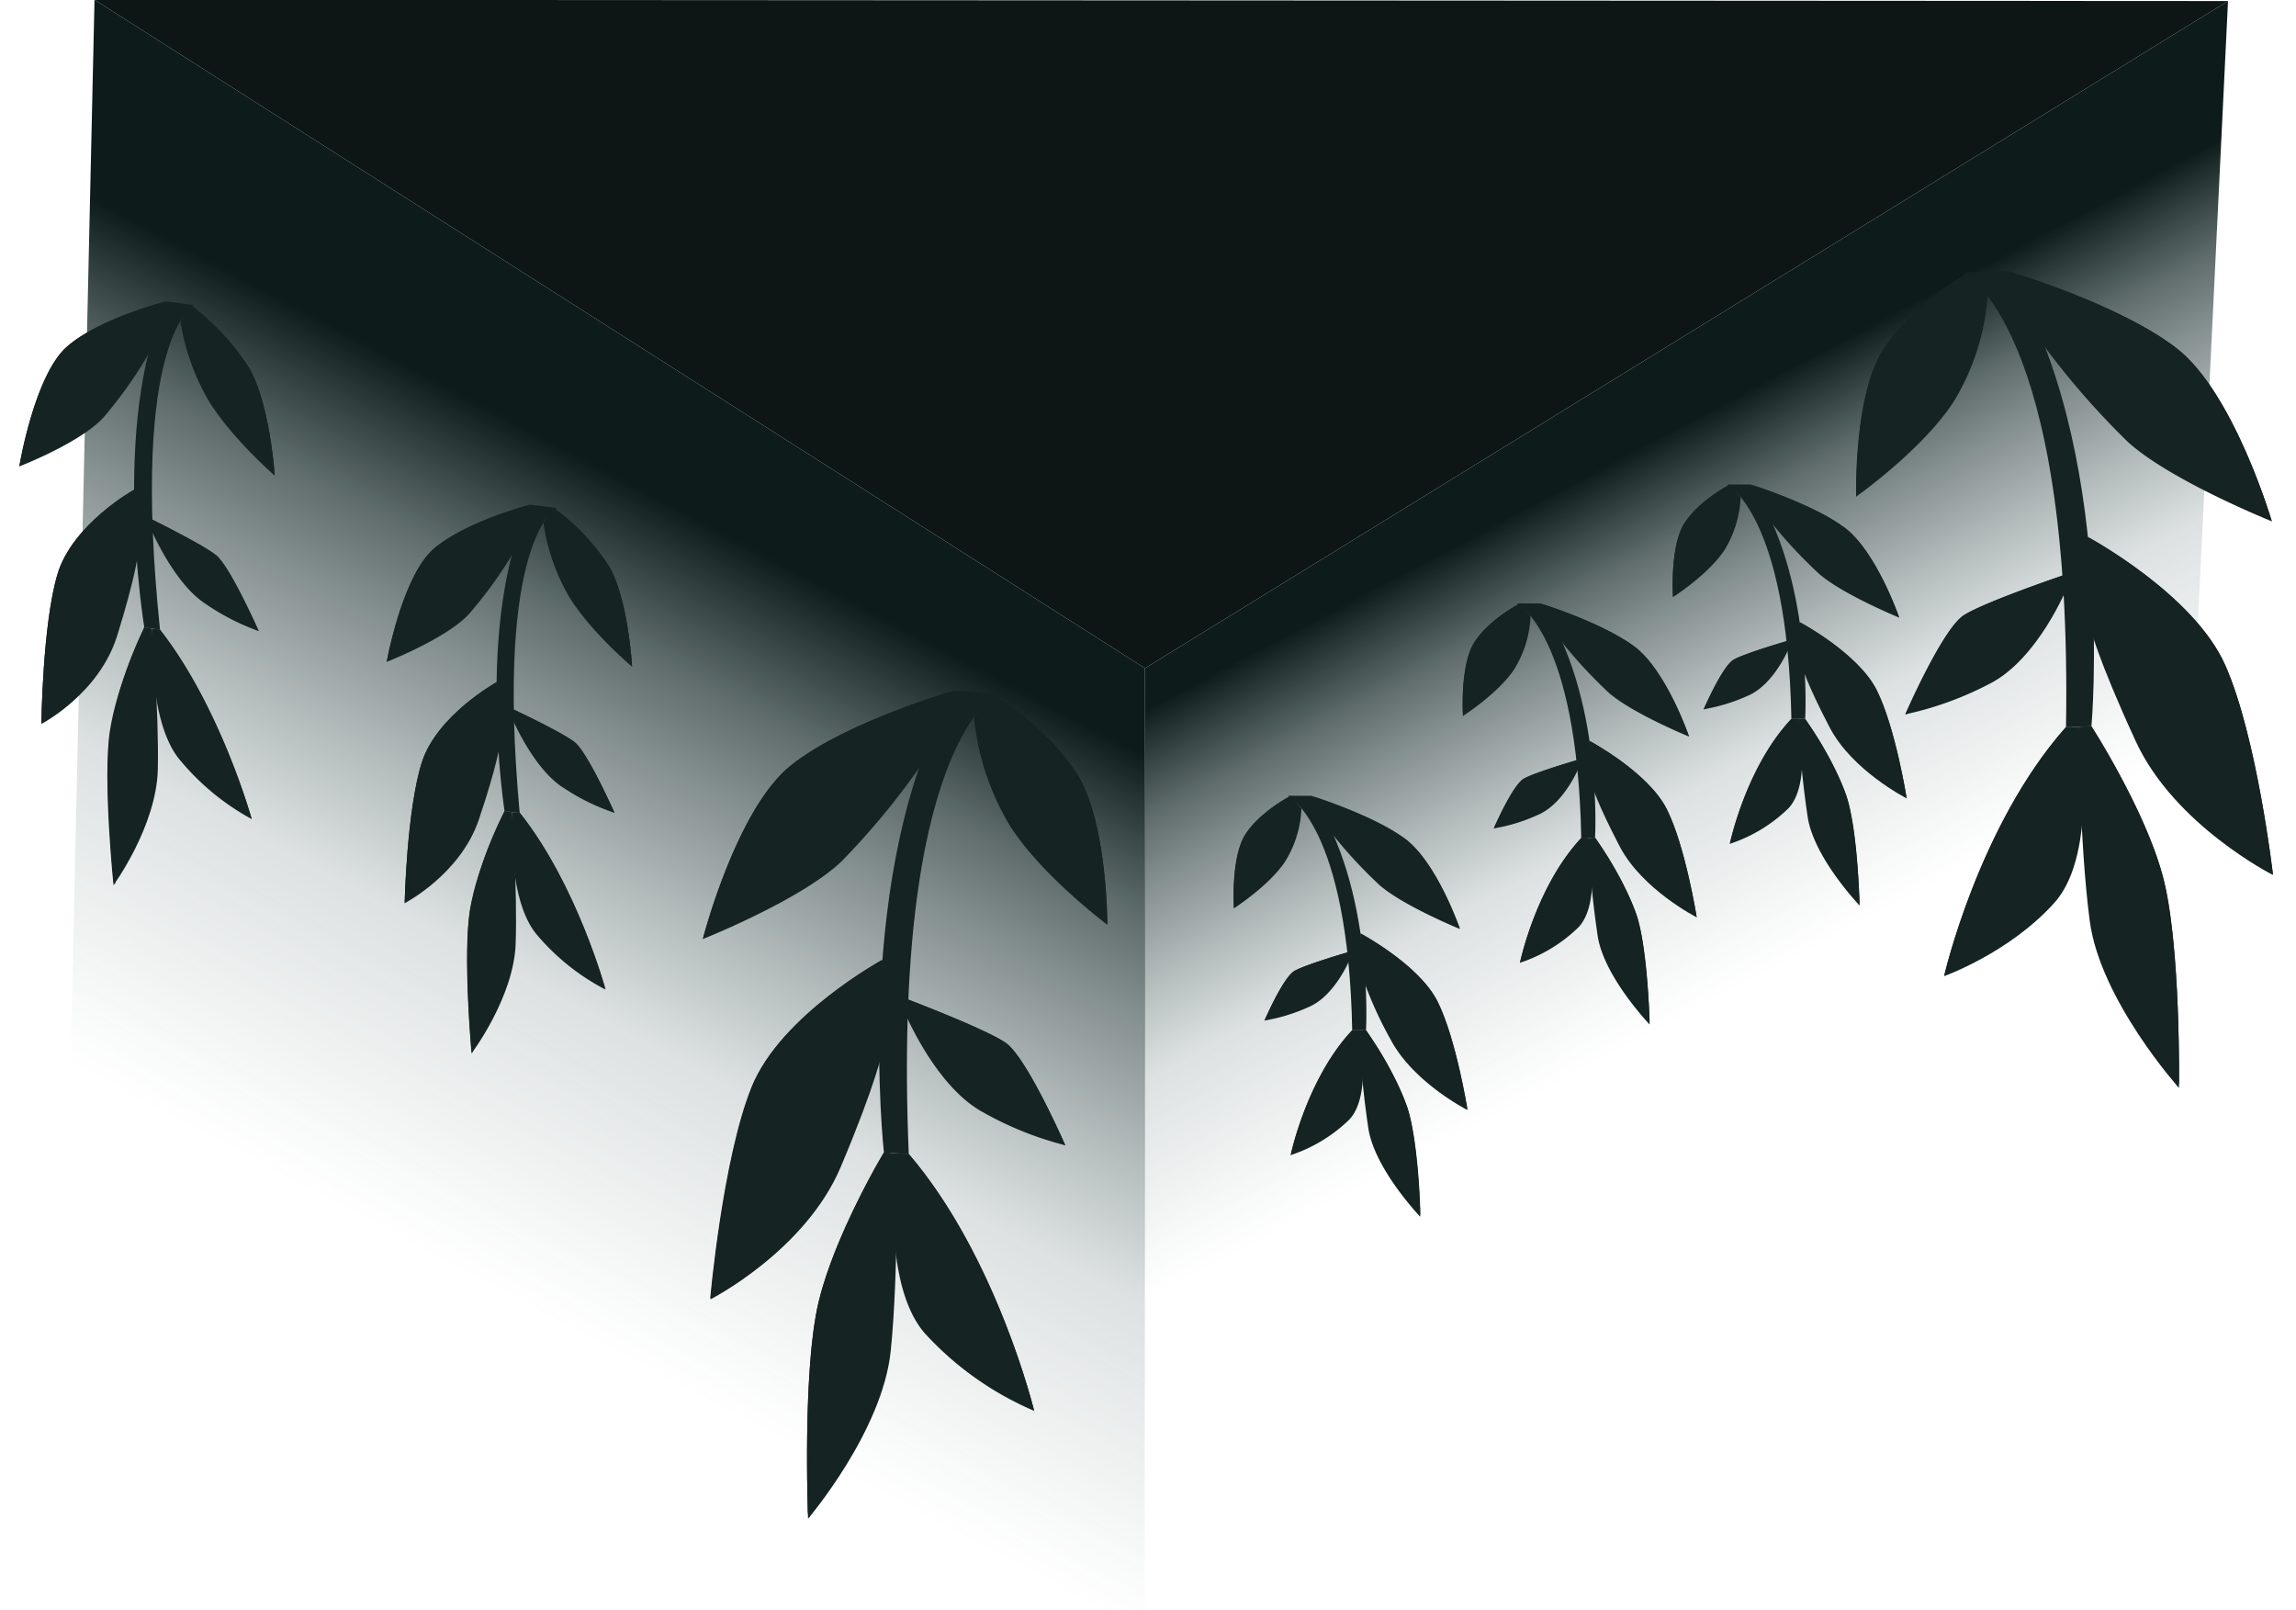 <svg xmlns="http://www.w3.org/2000/svg" xmlns:xlink="http://www.w3.org/1999/xlink" viewBox="0 0 333.02 233.45"><defs><style>.cls-1{fill:url(#Dégradé_sans_nom_7);}.cls-2{fill:#152322;}.cls-3{fill:url(#Dégradé_sans_nom_7-2);}.cls-4{fill:#0d1615;}</style><linearGradient id="Dégradé_sans_nom_7" x1="4024.88" y1="294.12" x2="3914.99" y2="86.81" gradientTransform="matrix(-1, 0, 0, 1, 4038.14, 0)" gradientUnits="userSpaceOnUse"><stop offset="0" stop-color="#587372" stop-opacity="0"/><stop offset="0.52" stop-color="#4d6665" stop-opacity="0"/><stop offset="0.7" stop-color="#415858" stop-opacity="0.18"/><stop offset="0.91" stop-color="#203131" stop-opacity="0.71"/><stop offset="1" stop-color="#0d1b1b"/></linearGradient><linearGradient id="Dégradé_sans_nom_7-2" x1="296.16" y1="212.99" x2="222.05" y2="73.19" gradientTransform="matrix(1, 0, 0, 1, 0, 0)" xlink:href="#Dégradé_sans_nom_7"/></defs><title>fond2Plan de travail 14</title><g id="Calque_6" data-name="Calque 6"><polygon class="cls-1" points="9.2 199.99 166.03 299.2 166.07 96.92 13.71 -0.03 9.2 199.99"/><g id="plante"><path id="Tracé_3169" data-name="Tracé 3169" class="cls-2" d="M144.63,100.58s-15.27,7.51-12.82,66.8l-3.6-.21s-4.63-41.46,10.1-67Z"/><path id="Tracé_3170" data-name="Tracé 3170" class="cls-2" d="M133.87,110.58a108.23,108.23,0,0,1-11.79,14.33c-5.84,5.61-20.14,11.29-20.14,11.29s4.84-18.85,12.78-25.18,23.59-10.81,23.59-10.81Z"/><path id="Tracé_3171" data-name="Tracé 3171" class="cls-2" d="M141.27,104a37.65,37.65,0,0,0,5.21,15.76c4.64,7.29,14.14,14.37,14.14,14.37s0-14.88-4.36-21.8-12.42-11.78-12.42-11.78Z"/><path id="Tracé_3172" data-name="Tracé 3172" class="cls-2" d="M128.21,167.17s-7.13,11.81-9.49,21.73-1.52,31.37-1.52,31.37,10.82-12.68,12-24.38.82-28.62.82-28.62Z"/><path id="Tracé_3173" data-name="Tracé 3173" class="cls-2" d="M118.72,188.9c-2.08,8.73-1.68,26.38-1.55,30.5l.18.69.12-.14c.8-4.3,9.16-48.62,11.71-52.73l-1-.05-1.27,2.22C124.78,173.28,120.46,181.6,118.72,188.9Z"/><path id="Tracé_3174" data-name="Tracé 3174" class="cls-2" d="M131.81,167.38C144.55,182.25,150,204.63,150,204.63a45.85,45.85,0,0,1-15.89-11.28c-6.57-7.61-4.1-26.08-4.1-26.08Z"/><g id="Groupe_724" data-name="Groupe 724"><path id="Tracé_3175" data-name="Tracé 3175" class="cls-2" d="M128.06,139.19s-14.8,8-19,18.49-6,30.77-6,30.77,13.74-7,18.89-19.21,6.07-16.85,6.07-16.85Z"/><path id="Tracé_3176" data-name="Tracé 3176" class="cls-2" d="M109,157.68c-4.22,10.5-6,30.77-6,30.77s5.5-13.71,11.89-26.82c4.91-10.09,10.62-19.89,13.08-22.44C128.06,139.19,113.26,147.18,109,157.68Z"/></g><path id="Tracé_3177" data-name="Tracé 3177" class="cls-2" d="M130.93,167.33c1.36,17.13,19.07,37.3,19.07,37.3s-5.45-22.38-18.19-37.25Z"/><path id="Tracé_3178" data-name="Tracé 3178" class="cls-2" d="M101.94,136.2s26-31.59,36.37-36c0,0-15.65,4.47-23.59,10.81S101.94,136.2,101.94,136.2Z"/><path id="Tracé_3179" data-name="Tracé 3179" class="cls-2" d="M143.84,100.54l-.66.89c5.18,7.14,17.43,32.69,17.43,32.69s0-14.88-4.36-21.8S143.84,100.54,143.84,100.54Z"/><path id="Tracé_3180" data-name="Tracé 3180" class="cls-2" d="M131,146.33s4.51,11.18,11.6,15a48.12,48.12,0,0,0,11.92,4.78s-5.59-12.77-8.65-14.86S131,144.7,131,144.7Z"/><path id="Tracé_3181" data-name="Tracé 3181" class="cls-2" d="M154.5,166.1s-5.59-12.76-8.65-14.86S131,144.7,131,144.7l0,1a96.07,96.07,0,0,1,11.78,9.13C148,159.67,152.67,165.77,154.5,166.1Z"/></g><g id="plante-2" data-name="plante"><path id="Tracé_3169-2" data-name="Tracé 3169" class="cls-2" d="M80.73,73.67s-9,4.47-5.35,44.25l-2.2-.28s-4.32-27.92,3.7-44.44Z"/><path id="Tracé_3170-2" data-name="Tracé 3170" class="cls-2" d="M74.56,80a61.84,61.84,0,0,1-6.64,9.17C64.57,92.68,56.09,96,56.09,96s2.25-12.44,6.84-16.39S76.88,73.2,76.88,73.2Z"/><path id="Tracé_3171-2" data-name="Tracé 3171" class="cls-2" d="M78.82,75.83a29.8,29.8,0,0,0,3.74,10.74c3.08,5.05,9.12,10.13,9.12,10.13s-.54-10-3.45-14.75a32.38,32.38,0,0,0-8-8.34Z"/><path id="Tracé_3172-2" data-name="Tracé 3172" class="cls-2" d="M73.18,117.64s-3.9,7.65-5,14.21.21,20.94.21,20.94,6.12-8.1,6.4-15.88-.54-19.13-.54-19.13Z"/><path id="Tracé_3173-2" data-name="Tracé 3173" class="cls-2" d="M68.21,131.85c-.95,5.77-.06,17.6.16,20.36l.14.46.07-.09c.33-2.85,3.79-32.2,5.19-34.86l-.59-.07-.69,1.44A54.62,54.62,0,0,0,68.21,131.85Z"/><path id="Tracé_3174-2" data-name="Tracé 3174" class="cls-2" d="M75.38,117.92c8.28,10.42,12.41,25.59,12.41,25.59a32.79,32.79,0,0,1-10.07-8.12c-4.27-5.34-3.44-17.61-3.44-17.61Z"/><g id="Groupe_724-2" data-name="Groupe 724"><path id="Tracé_3175-2" data-name="Tracé 3175" class="cls-2" d="M72.07,98.91s-8.7,4.81-10.89,11.68S58.69,131,58.69,131s8.09-4.16,10.78-12.17,3.07-11,3.07-11Z"/><path id="Tracé_3176-2" data-name="Tracé 3176" class="cls-2" d="M61.18,110.59C59,117.47,58.69,131,58.69,131s2.84-9,6.25-17.52c2.61-6.57,5.73-12.92,7.13-14.54C72.07,98.91,63.37,103.72,61.18,110.59Z"/></g><path id="Tracé_3177-2" data-name="Tracé 3177" class="cls-2" d="M74.84,117.85c1.45,11.52,13,25.66,13,25.66s-4.13-15.17-12.41-25.59Z"/><path id="Tracé_3178-2" data-name="Tracé 3178" class="cls-2" d="M56.09,96S70.76,75.76,76.88,73.2c0,0-9.35,2.42-13.95,6.37S56.09,96,56.09,96Z"/><path id="Tracé_3179-2" data-name="Tracé 3179" class="cls-2" d="M80.25,73.61l-.37.58c3.41,5,11.79,22.51,11.79,22.51s-.53-10-3.44-14.75A32.38,32.38,0,0,0,80.25,73.61Z"/><path id="Tracé_3180-2" data-name="Tracé 3180" class="cls-2" d="M74.11,103.8s3.14,7.64,7.6,10.45a31.07,31.07,0,0,0,7.41,3.64s-3.86-8.75-5.8-10.26-9.25-4.92-9.25-4.92Z"/><path id="Tracé_3181-2" data-name="Tracé 3181" class="cls-2" d="M89.13,117.89s-3.87-8.75-5.8-10.26-9.25-4.92-9.25-4.92v.66a70,70,0,0,1,7.5,6.54C85,113.35,88,117.6,89.13,117.89Z"/></g><g id="plante-3" data-name="plante"><path id="Tracé_3169-3" data-name="Tracé 3169" class="cls-2" d="M28.13,44.27s-9.31,4.63-4.92,47.07L20.93,91S16,61.2,24.11,43.71Z"/><path id="Tracé_3170-3" data-name="Tracé 3170" class="cls-2" d="M21.8,50.89A62,62,0,0,1,15,60.56c-3.43,3.72-12.21,7.09-12.21,7.09S5,54.43,9.7,50.29s14.41-6.58,14.41-6.58Z"/><path id="Tracé_3171-3" data-name="Tracé 3171" class="cls-2" d="M26.16,46.54a33.16,33.16,0,0,0,4.06,11.51C33.51,63.47,39.86,69,39.86,69s-.71-10.62-3.81-15.77a35.63,35.63,0,0,0-8.42-9Z"/><path id="Tracé_3172-3" data-name="Tracé 3172" class="cls-2" d="M20.93,91s-3.95,8.1-5,15.07.53,22.31.53,22.31,6.25-8.53,6.43-16.82-.85-20.39-.85-20.39Z"/><path id="Tracé_3173-3" data-name="Tracé 3173" class="cls-2" d="M16,106.08c-.9,6.13.2,18.75.47,21.69l.15.5.07-.09c.31-3,3.47-34.27,4.89-37.08L20.93,91l-.7,1.52A57.53,57.53,0,0,0,16,106.08Z"/><path id="Tracé_3174-3" data-name="Tracé 3174" class="cls-2" d="M23.21,91.34c8.78,11.22,13.3,27.46,13.3,27.46A35.58,35.58,0,0,1,25.91,110c-4.52-5.75-3.84-18.81-3.84-18.81Z"/><g id="Groupe_724-3" data-name="Groupe 724"><path id="Tracé_3175-3" data-name="Tracé 3175" class="cls-2" d="M19.49,71s-9,5-11.16,12.28S6,105,6,105s8.36-4.32,11-12.81,3-11.73,3-11.73Z"/><path id="Tracé_3176-3" data-name="Tracé 3176" class="cls-2" d="M8.33,83.32C6.16,90.61,6,105,6,105s2.83-9.52,6.24-18.57c2.63-7,5.78-13.69,7.21-15.39C19.49,71,10.5,76,8.33,83.32Z"/></g><path id="Tracé_3177-3" data-name="Tracé 3177" class="cls-2" d="M22.66,91.26c1.67,12.29,13.85,27.54,13.85,27.54S32,102.56,23.21,91.34Z"/><path id="Tracé_3178-3" data-name="Tracé 3178" class="cls-2" d="M2.81,67.65s15-21.3,21.3-23.94c0,0-9.69,2.44-14.41,6.58S2.81,67.65,2.81,67.65Z"/><path id="Tracé_3179-3" data-name="Tracé 3179" class="cls-2" d="M27.63,44.2l-.38.61C30.87,50.15,39.85,69,39.85,69s-.7-10.62-3.8-15.77A35.63,35.63,0,0,0,27.63,44.2Z"/><path id="Tracé_3180-3" data-name="Tracé 3180" class="cls-2" d="M21.68,76.27s3.39,8.2,8.06,11.26a33.3,33.3,0,0,0,7.78,4s-4.16-9.38-6.19-11-9.7-5.38-9.7-5.38Z"/><path id="Tracé_3181-3" data-name="Tracé 3181" class="cls-2" d="M37.52,91.51s-4.15-9.38-6.19-11-9.7-5.37-9.7-5.37l0,.7a76.06,76.06,0,0,1,7.9,7.08C33.11,86.61,36.34,91.19,37.52,91.51Z"/></g><polygon class="cls-3" points="316.17 144.39 165.81 230.9 166.07 96.92 323.16 0.15 316.17 144.39"/><g id="plante-4" data-name="plante"><path id="Tracé_3169-4" data-name="Tracé 3169" class="cls-2" d="M186.78,115.42s8.77,4.28,9.35,34h2s1.22-20.69-7.84-34Z"/><path id="Tracé_3170-4" data-name="Tracé 3170" class="cls-2" d="M193.11,120.8a66.39,66.39,0,0,0,7,7.59c3.44,3,11.61,6.34,11.61,6.34s-3.32-9.63-8-13.08-13.52-6.2-13.52-6.2Z"/><path id="Tracé_3171-4" data-name="Tracé 3171" class="cls-2" d="M188.76,117.25a15.68,15.68,0,0,1-2.39,7.75c-2.35,3.51-7.41,6.75-7.41,6.75s-.5-7.48,1.71-10.81,6.54-5.51,6.54-5.51Z"/><path id="Tracé_3172-4" data-name="Tracé 3172" class="cls-2" d="M198.13,149.43s4.37,6.17,6,11.24S206,176.48,206,176.48s-6.46-6.73-7.5-12.64a136.66,136.66,0,0,1-1.4-14.42Z"/><path id="Tracé_3173-4" data-name="Tracé 3173" class="cls-2" d="M204.14,160.67C205.59,165.12,206,174,206,176l-.08.34-.07-.07c-.59-2.19-6.71-24.73-8.27-26.88h.54l.78,1.16A47.59,47.59,0,0,1,204.14,160.67Z"/><path id="Tracé_3174-4" data-name="Tracé 3174" class="cls-2" d="M196.13,149.42c-6.62,7.05-8.93,18.12-8.93,18.12a22.07,22.07,0,0,0,8.5-5.15c3.42-3.61,1.43-13,1.43-13Z"/><g id="Groupe_724-4" data-name="Groupe 724"><path id="Tracé_3175-4" data-name="Tracé 3175" class="cls-2" d="M197.29,135.37s8.53,4.5,11.23,9.92S212.85,161,212.85,161s-7.9-4-11.18-10.28a56.63,56.63,0,0,1-3.93-8.66Z"/><path id="Tracé_3176-4" data-name="Tracé 3176" class="cls-2" d="M208.52,145.29c2.7,5.42,4.33,15.66,4.33,15.66s-3.52-7.07-7.52-13.87c-3.07-5.23-6.58-10.34-8-11.71C197.29,135.37,205.82,139.87,208.52,145.29Z"/></g><path id="Tracé_3177-4" data-name="Tracé 3177" class="cls-2" d="M196.62,149.42c-.2,8.56-9.42,18.12-9.42,18.12s2.31-11.07,8.93-18.12Z"/><path id="Tracé_3178-4" data-name="Tracé 3178" class="cls-2" d="M211.77,134.73S196.2,118,190.29,115.45c0,0,8.88,2.76,13.52,6.2S211.77,134.73,211.77,134.73Z"/><path id="Tracé_3179-4" data-name="Tracé 3179" class="cls-2" d="M187.21,115.43l.4.47C185,119.32,179,131.75,179,131.75s-.5-7.48,1.71-10.81S187.21,115.43,187.21,115.43Z"/><path id="Tracé_3180-4" data-name="Tracé 3180" class="cls-2" d="M195.9,138.87s-2.15,5.46-6,7.15a25.86,25.86,0,0,1-6.5,2s2.7-6.24,4.34-7.19,8.06-2.8,8.06-2.8Z"/><path id="Tracé_3181-4" data-name="Tracé 3181" class="cls-2" d="M183.42,148s2.7-6.23,4.34-7.18,8.06-2.8,8.06-2.8l.05.5a44.27,44.27,0,0,0-6.28,4.19C186.82,145,184.43,147.92,183.42,148Z"/></g><g id="plante-5" data-name="plante"><path id="Tracé_3169-5" data-name="Tracé 3169" class="cls-2" d="M250.48,70.27s8.77,4.28,9.35,34h2s1.22-20.69-7.84-34Z"/><path id="Tracé_3170-5" data-name="Tracé 3170" class="cls-2" d="M256.81,75.65a67.3,67.3,0,0,0,7.05,7.59c3.45,3,11.61,6.34,11.61,6.34s-3.32-9.63-8-13.08S254,70.3,254,70.3Z"/><path id="Tracé_3171-5" data-name="Tracé 3171" class="cls-2" d="M252.47,72.09a15.89,15.89,0,0,1-2.39,7.76c-2.35,3.51-7.42,6.75-7.42,6.75s-.5-7.48,1.71-10.81,6.54-5.51,6.54-5.51Z"/><path id="Tracé_3172-5" data-name="Tracé 3172" class="cls-2" d="M261.83,104.28s4.37,6.17,6,11.24,1.89,15.81,1.89,15.81-6.46-6.73-7.5-12.65a139.32,139.32,0,0,1-1.4-14.41Z"/><path id="Tracé_3173-5" data-name="Tracé 3173" class="cls-2" d="M267.84,115.52c1.45,4.45,1.81,13.31,1.87,15.37l-.08.34-.07-.07c-.59-2.19-6.71-24.73-8.27-26.88h.54l.79,1.16A47.82,47.82,0,0,1,267.84,115.52Z"/><path id="Tracé_3174-5" data-name="Tracé 3174" class="cls-2" d="M259.83,104.27c-6.62,7-8.93,18.12-8.93,18.12a22.07,22.07,0,0,0,8.5-5.15c3.42-3.61,1.43-13,1.43-13Z"/><g id="Groupe_724-5" data-name="Groupe 724"><path id="Tracé_3175-5" data-name="Tracé 3175" class="cls-2" d="M261,90.22s8.53,4.5,11.23,9.92,4.33,15.66,4.33,15.66-7.89-4-11.17-10.28-3.94-8.66-3.94-8.66Z"/><path id="Tracé_3176-5" data-name="Tracé 3176" class="cls-2" d="M272.22,100.14c2.7,5.42,4.33,15.66,4.33,15.66S273,108.73,269,101.93c-3.08-5.23-6.59-10.34-8-11.71C261,90.22,269.52,94.72,272.22,100.14Z"/></g><path id="Tracé_3177-5" data-name="Tracé 3177" class="cls-2" d="M260.32,104.27c-.2,8.56-9.42,18.12-9.42,18.12s2.31-11.07,8.93-18.12Z"/><path id="Tracé_3178-5" data-name="Tracé 3178" class="cls-2" d="M275.47,89.58S259.9,72.85,254,70.3c0,0,8.88,2.76,13.52,6.2S275.47,89.58,275.47,89.58Z"/><path id="Tracé_3179-5" data-name="Tracé 3179" class="cls-2" d="M250.91,70.28l.41.47c-2.66,3.41-8.66,15.85-8.66,15.85s-.5-7.48,1.72-10.81S250.91,70.28,250.91,70.28Z"/><path id="Tracé_3180-5" data-name="Tracé 3180" class="cls-2" d="M259.6,93.71s-2.15,5.47-6,7.16a25.73,25.73,0,0,1-6.5,2s2.7-6.24,4.34-7.19,8.06-2.8,8.06-2.8Z"/><path id="Tracé_3181-5" data-name="Tracé 3181" class="cls-2" d="M247.12,102.88s2.7-6.23,4.34-7.19,8.06-2.79,8.06-2.79l.05.49a45.2,45.2,0,0,0-6.28,4.2C250.52,99.86,248.13,102.77,247.12,102.88Z"/></g><g id="plante-6" data-name="plante"><path id="Tracé_3169-6" data-name="Tracé 3169" class="cls-2" d="M220,87.52s8.77,4.28,9.35,34l2,0s1.22-20.69-7.84-34Z"/><path id="Tracé_3170-6" data-name="Tracé 3170" class="cls-2" d="M226.36,92.9a68.23,68.23,0,0,0,7,7.59c3.45,3,11.61,6.34,11.61,6.34s-3.32-9.64-8-13.08-13.52-6.21-13.52-6.21Z"/><path id="Tracé_3171-6" data-name="Tracé 3171" class="cls-2" d="M222,89.34a15.92,15.92,0,0,1-2.39,7.76c-2.35,3.5-7.42,6.75-7.42,6.75s-.5-7.48,1.72-10.81,6.54-5.52,6.54-5.52Z"/><path id="Tracé_3172-6" data-name="Tracé 3172" class="cls-2" d="M231.38,121.53s4.37,6.17,6,11.23,1.88,15.82,1.88,15.82-6.46-6.73-7.5-12.65a139.32,139.32,0,0,1-1.4-14.41Z"/><path id="Tracé_3173-6" data-name="Tracé 3173" class="cls-2" d="M237.4,132.76c1.44,4.46,1.8,13.32,1.87,15.38l-.08.34-.07-.07c-.6-2.19-6.72-24.74-8.28-26.89h.54l.79,1.16A48.42,48.42,0,0,1,237.4,132.76Z"/><path id="Tracé_3174-6" data-name="Tracé 3174" class="cls-2" d="M229.38,121.51c-6.62,7.06-8.92,18.13-8.92,18.13a22,22,0,0,0,8.49-5.15c3.42-3.61,1.43-13,1.43-13Z"/><g id="Groupe_724-6" data-name="Groupe 724"><path id="Tracé_3175-6" data-name="Tracé 3175" class="cls-2" d="M230.55,107.47s8.52,4.5,11.22,9.92,4.33,15.66,4.33,15.66-7.89-4-11.17-10.28-3.94-8.66-3.94-8.66Z"/><path id="Tracé_3176-6" data-name="Tracé 3176" class="cls-2" d="M241.77,117.39c2.7,5.41,4.33,15.66,4.33,15.66s-3.52-7.07-7.51-13.87c-3.08-5.23-6.59-10.35-8-11.71C230.55,107.47,239.07,112,241.77,117.39Z"/></g><path id="Tracé_3177-6" data-name="Tracé 3177" class="cls-2" d="M229.87,121.52c-.19,8.56-9.41,18.12-9.41,18.12s2.3-11.07,8.92-18.13Z"/><path id="Tracé_3178-6" data-name="Tracé 3178" class="cls-2" d="M245,106.83S229.46,90.1,223.54,87.54c0,0,8.88,2.76,13.52,6.21S245,106.83,245,106.83Z"/><path id="Tracé_3179-6" data-name="Tracé 3179" class="cls-2" d="M220.47,87.52l.4.47c-2.66,3.42-8.66,15.86-8.66,15.86s-.49-7.48,1.72-10.81S220.47,87.52,220.47,87.52Z"/><path id="Tracé_3180-6" data-name="Tracé 3180" class="cls-2" d="M229.15,111s-2.15,5.47-6,7.15a25,25,0,0,1-6.49,2s2.7-6.23,4.33-7.18,8.06-2.8,8.06-2.8Z"/><path id="Tracé_3181-6" data-name="Tracé 3181" class="cls-2" d="M216.68,120.13s2.7-6.24,4.33-7.19,8.06-2.8,8.06-2.8l.05.5a44.91,44.91,0,0,0-6.28,4.2C220.08,117.11,217.69,120,216.68,120.13Z"/></g><g id="plante-7" data-name="plante"><path id="Tracé_3169-7" data-name="Tracé 3169" class="cls-2" d="M284.75,39.51s15.88,7.78,14.91,65.94l3.69-.11s3.66-40.6-12.12-66Z"/><path id="Tracé_3170-7" data-name="Tracé 3170" class="cls-2" d="M296.06,49.61A115.94,115.94,0,0,0,308.53,64c6.15,5.67,21,11.62,21,11.62S324,57,315.73,50.54s-24.5-11.23-24.5-11.23Z"/><path id="Tracé_3171-7" data-name="Tracé 3171" class="cls-2" d="M288.29,42.94a34.36,34.36,0,0,1-4.94,15.35c-4.57,7-14.13,13.74-14.13,13.74s-.4-14.62,3.9-21.3,12.44-11.25,12.44-11.25Z"/><path id="Tracé_3172-7" data-name="Tracé 3172" class="cls-2" d="M303.35,105.34s7.63,11.79,10.31,21.6,2.39,30.86,2.39,30.86-11.44-12.75-12.95-24.26-1.59-28.14-1.59-28.14Z"/><path id="Tracé_3173-7" data-name="Tracé 3173" class="cls-2" d="M313.66,126.94c2.37,8.63,2.42,26,2.4,30l-.17.67-.12-.14c-.95-4.24-10.69-48-13.41-52.1l1,0,1.37,2.22C307,111.44,311.69,119.73,313.66,126.94Z"/><path id="Tracé_3174-7" data-name="Tracé 3174" class="cls-2" d="M299.66,105.45C287,119.73,282,141.57,282,141.57s9.46-3.36,16-10.66,3.53-25.51,3.53-25.51Z"/><g id="Groupe_724-7" data-name="Groupe 724"><path id="Tracé_3175-7" data-name="Tracé 3175" class="cls-2" d="M302.77,77.86s15.4,8.24,20,18.66,6.91,30.39,6.91,30.39-14.28-7.21-19.89-19.37-6.67-16.71-6.67-16.71Z"/><path id="Tracé_3176-7" data-name="Tracé 3176" class="cls-2" d="M322.78,96.52c4.61,10.43,6.91,30.39,6.91,30.39s-6-13.61-12.9-26.66c-5.3-10-11.43-19.81-14-22.39C302.77,77.86,318.17,86.1,322.78,96.52Z"/></g><path id="Tracé_3177-7" data-name="Tracé 3177" class="cls-2" d="M300.56,105.43c-.94,16.79-18.59,36.14-18.59,36.14s5-21.84,17.69-36.12Z"/><path id="Tracé_3178-7" data-name="Tracé 3178" class="cls-2" d="M329.5,75.61S302,43.9,291.23,39.31c0,0,16.18,4.8,24.5,11.23S329.5,75.61,329.5,75.61Z"/><path id="Tracé_3179-7" data-name="Tracé 3179" class="cls-2" d="M285.56,39.48l.7.89c-5.13,6.88-17,31.66-17,31.66s-.4-14.62,3.91-21.3S285.56,39.48,285.56,39.48Z"/><path id="Tracé_3180-7" data-name="Tracé 3180" class="cls-2" d="M300,84.8s-4.33,10.86-11.51,14.42a47.93,47.93,0,0,1-12.11,4.38s5.4-12.39,8.49-14.37,15-6,15-6Z"/><path id="Tracé_3181-7" data-name="Tracé 3181" class="cls-2" d="M276.34,103.61s5.4-12.4,8.48-14.37,15.05-6,15.05-6l.06,1a90.19,90.19,0,0,0-11.86,8.65C282.81,97.46,278.21,103.33,276.34,103.61Z"/></g><polygon class="cls-4" points="13.71 -0.03 166.07 96.92 323.16 0.15 13.71 -0.03"/></g></svg>